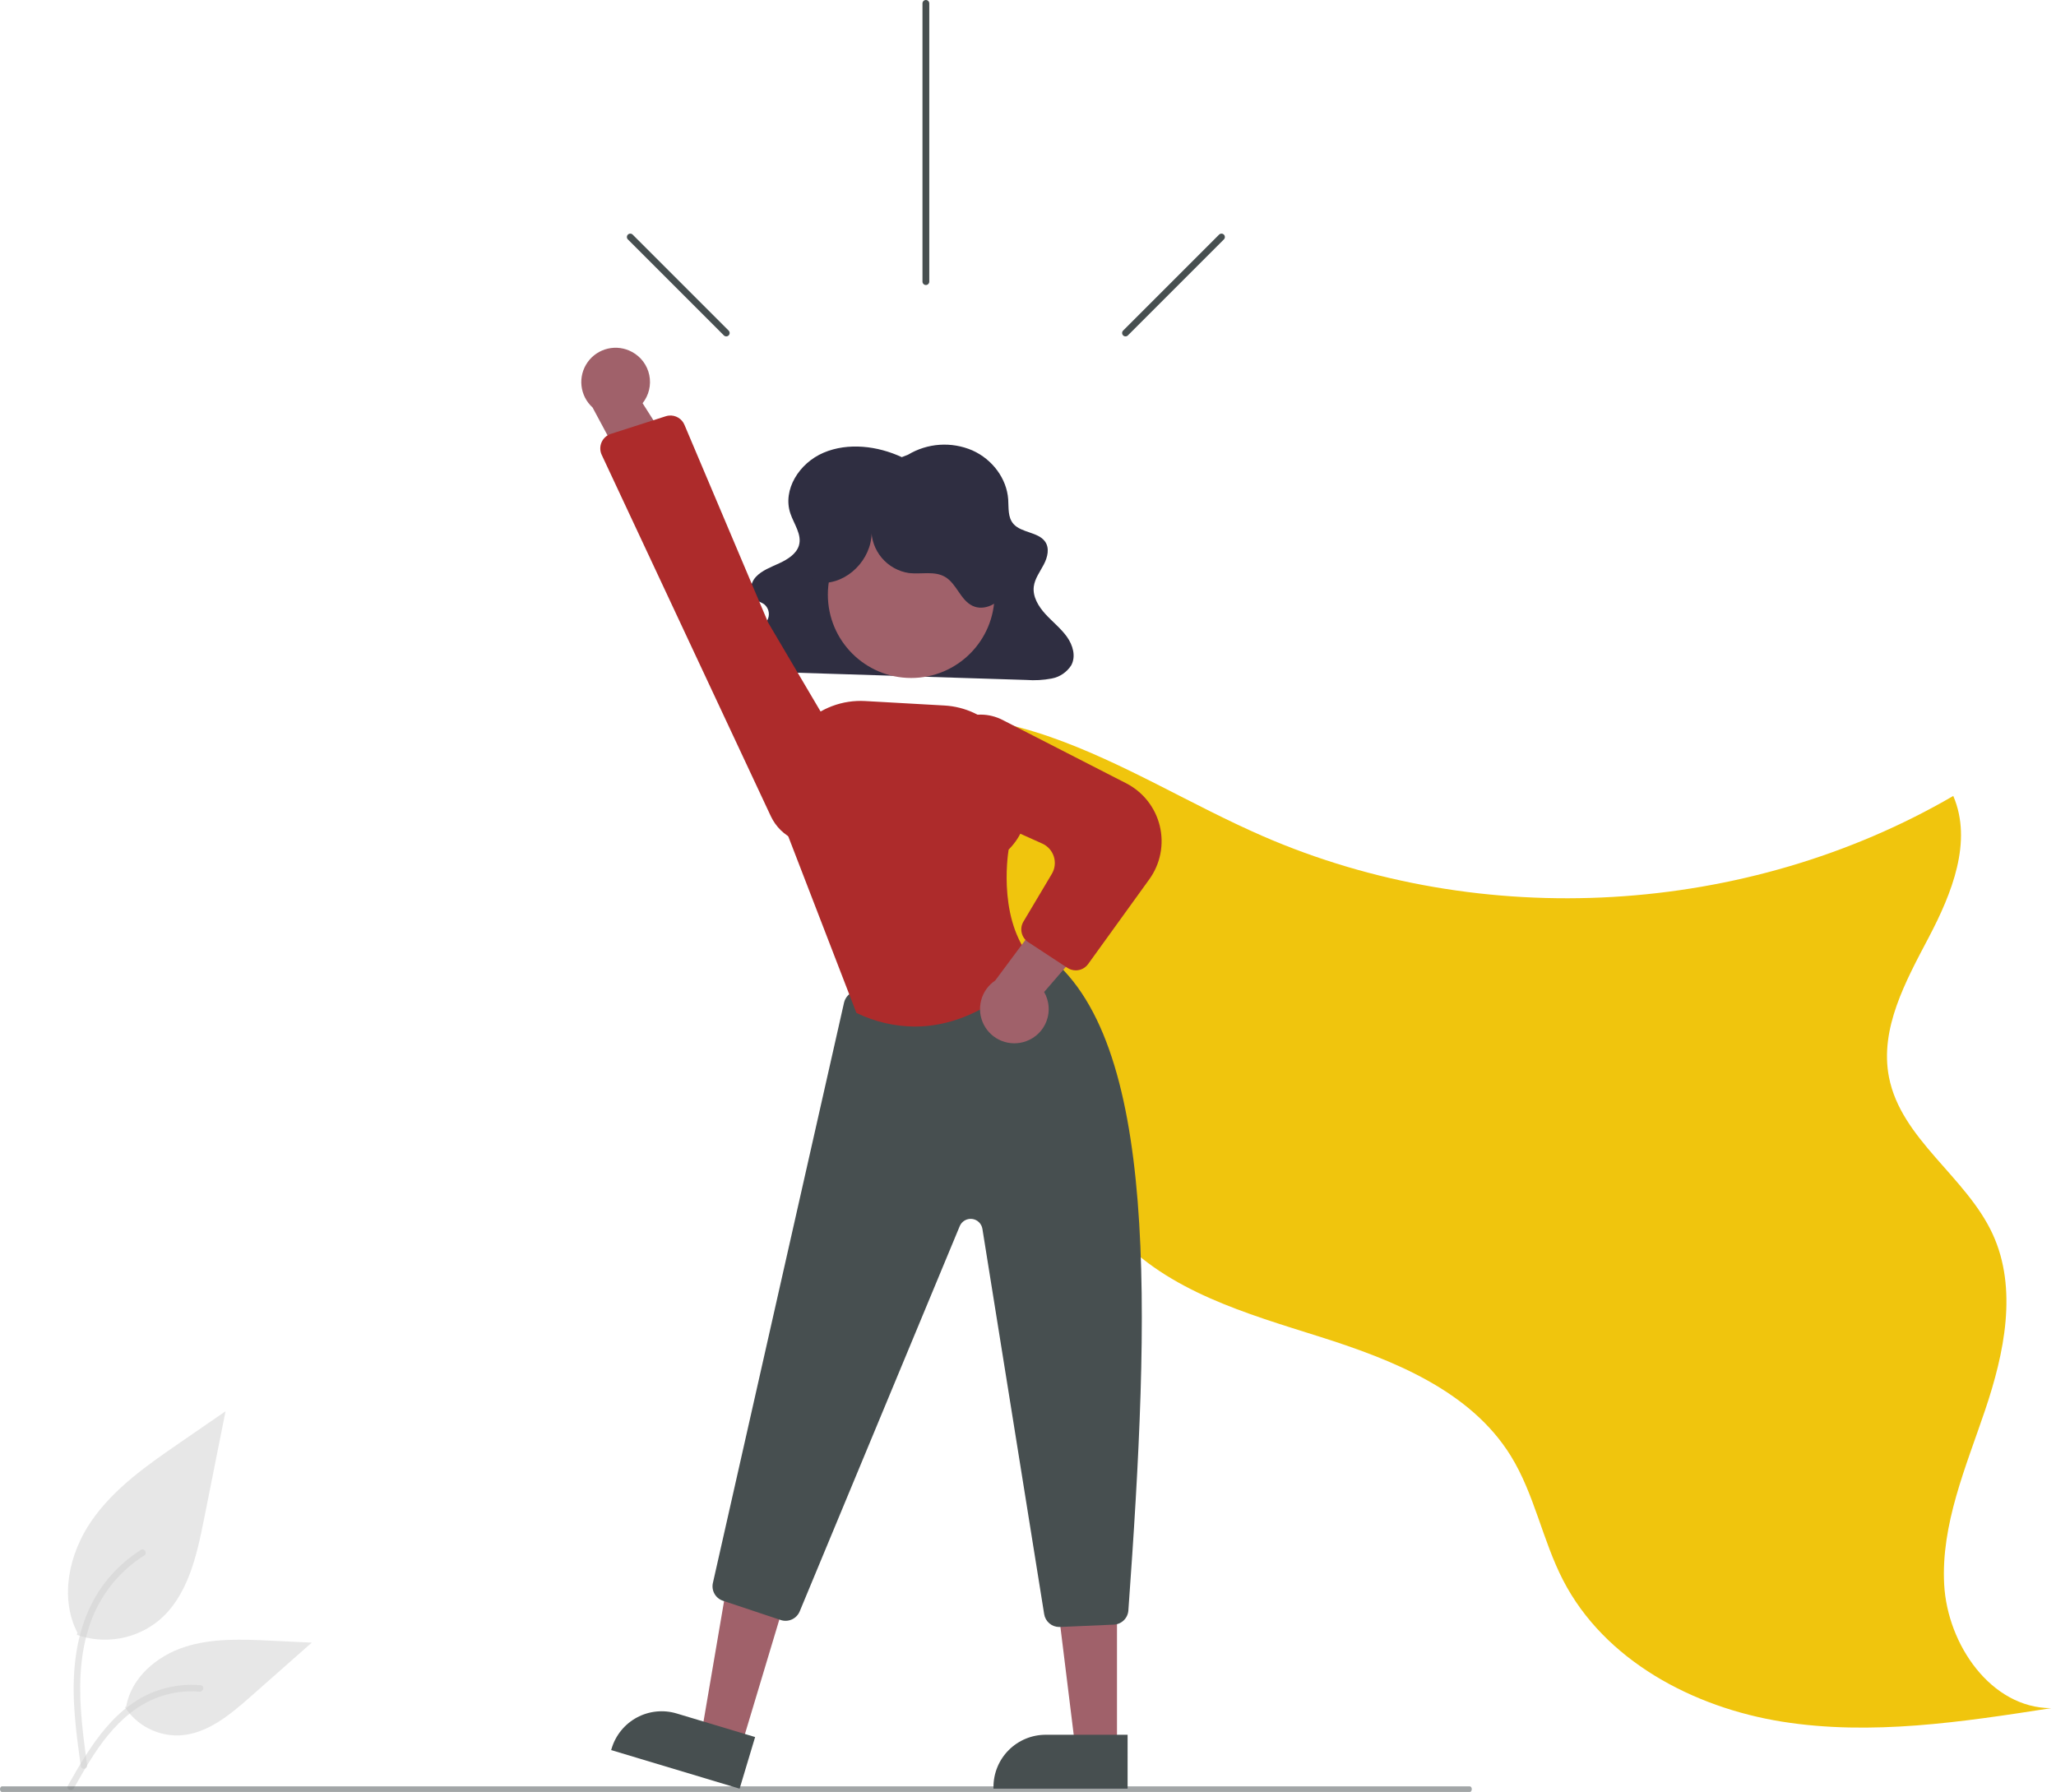 <svg width="366" height="319" viewBox="0 0 366 319" fill="none" xmlns="http://www.w3.org/2000/svg">
<path d="M13.694 291.037C16.141 291.897 18.768 292.112 21.323 291.662C23.878 291.212 26.273 290.112 28.279 288.467C33.388 284.18 34.989 277.116 36.292 270.575L40.147 251.229L32.077 256.785C26.273 260.781 20.339 264.905 16.321 270.694C12.303 276.482 10.549 284.383 13.777 290.646" fill="#D1D1D1" fill-opacity="0.5"/>
<path d="M14.385 314.459C13.568 308.51 12.728 302.484 13.301 296.471C13.81 291.13 15.439 285.914 18.756 281.637C20.517 279.371 22.659 277.43 25.087 275.9C25.72 275.5 26.303 276.504 25.673 276.901C21.472 279.556 18.222 283.477 16.393 288.098C14.373 293.236 14.049 298.837 14.397 304.296C14.607 307.597 15.053 310.876 15.503 314.151C15.539 314.299 15.517 314.455 15.441 314.588C15.366 314.72 15.243 314.819 15.098 314.865C14.95 314.905 14.792 314.884 14.658 314.809C14.525 314.733 14.426 314.607 14.385 314.459Z" fill="#D1D1D1" fill-opacity="0.5"/>
<path d="M22.251 303.931C23.3 305.526 24.743 306.824 26.44 307.7C28.137 308.576 30.03 309 31.939 308.931C36.843 308.698 40.931 305.276 44.611 302.026L55.497 292.415L48.292 292.07C43.111 291.822 37.797 291.591 32.862 293.189C27.927 294.787 23.376 298.632 22.474 303.74" fill="#D1D1D1" fill-opacity="0.5"/>
<path d="M12.076 317.879C16.008 310.923 20.568 303.192 28.716 300.721C30.981 300.036 33.357 299.791 35.715 299.998C36.458 300.062 36.272 301.208 35.531 301.144C31.578 300.816 27.634 301.859 24.361 304.099C21.212 306.242 18.76 309.222 16.685 312.383C15.414 314.319 14.275 316.337 13.136 318.352C12.772 318.996 11.708 318.531 12.076 317.879Z" fill="#D1D1D1" fill-opacity="0.5"/>
<path d="M146.383 131.956C158.594 125.245 173.792 126.592 186.949 131.18C200.105 135.769 212.028 143.287 224.805 148.847C263.848 165.838 310.905 163.098 347.712 141.691C351.193 149.788 347.459 159.05 343.357 166.851C339.255 174.652 334.579 183.108 336.268 191.758C338.429 202.828 350.035 209.465 354.738 219.716C359.202 229.448 356.806 240.876 353.381 251.02C349.956 261.164 345.512 271.385 346.094 282.075C346.676 292.766 354.443 304.071 365.15 304.079C349.283 306.545 333.104 309.012 317.247 306.485C301.389 303.959 285.616 295.572 278.253 281.302C274.573 274.17 273.154 265.969 268.928 259.146C261.729 247.525 247.914 242.06 234.879 237.941C221.843 233.822 207.894 229.854 198.716 219.723C189.971 210.069 187.202 196.622 182.568 184.448C174.766 164.07 161.213 146.396 143.557 133.573" fill="#F0C50D"/>
<path d="M160.532 81.379C156.245 79.385 150.982 78.731 146.62 80.584C142.258 82.437 139.285 87.187 140.695 91.39C141.335 93.296 142.791 95.17 142.224 97.095C141.787 98.577 140.263 99.555 138.767 100.25C137.271 100.946 135.634 101.531 134.552 102.704C133.47 103.877 133.244 105.896 134.596 106.806C135.042 107.105 135.598 107.247 136.03 107.563C136.398 107.862 136.664 108.269 136.79 108.726C136.916 109.183 136.896 109.668 136.733 110.113C136.373 111.01 135.779 111.792 135.011 112.379C133.477 113.702 131.449 115.217 131.925 117.095C132.102 117.598 132.397 118.05 132.786 118.413C133.175 118.777 133.646 119.041 134.158 119.184C135.223 119.491 136.328 119.637 137.436 119.617L182.716 121.043C184.211 121.155 185.714 121.071 187.187 120.793C187.903 120.663 188.584 120.386 189.188 119.98C189.792 119.574 190.306 119.048 190.698 118.435C191.565 116.83 190.996 114.853 189.925 113.354C188.854 111.855 187.339 110.673 186.086 109.297C184.834 107.92 183.81 106.203 184.03 104.424C184.207 103 185.146 101.769 185.82 100.476C186.494 99.182 186.886 97.565 186.013 96.375C184.783 94.698 181.829 94.85 180.43 93.287C179.374 92.108 179.578 90.41 179.473 88.889C179.221 85.231 176.688 81.776 173.083 80.172C171.249 79.385 169.255 79.045 167.265 79.18C165.274 79.316 163.344 79.923 161.635 80.951L160.532 81.379Z" fill="#2F2E41"/>
<path d="M131.918 310.995L124.826 308.864L129.67 280.496L140.137 283.641L131.918 310.995Z" fill="#A0616A"/>
<path d="M131.662 318.413L108.795 311.543L108.882 311.253C109.233 310.085 109.811 308.996 110.583 308.051C111.354 307.105 112.305 306.321 113.379 305.743C114.454 305.165 115.632 304.804 116.847 304.681C118.061 304.558 119.287 304.676 120.456 305.027L134.423 309.223L131.662 318.413Z" fill="#474F50"/>
<path d="M198.841 311.235L191.436 311.234L187.913 282.672L198.842 282.673L198.841 311.235Z" fill="#A0616A"/>
<path d="M200.729 318.413L176.853 318.412V318.11C176.853 316.889 177.093 315.681 177.56 314.553C178.027 313.426 178.712 312.401 179.575 311.538C180.438 310.675 181.462 309.991 182.59 309.524C183.717 309.057 184.926 308.816 186.146 308.816L200.73 308.817L200.729 318.413Z" fill="#474F50"/>
<path d="M188.561 289.632C187.915 289.632 187.29 289.401 186.799 288.982C186.307 288.563 185.981 287.982 185.879 287.344L174.884 218.756C174.811 218.302 174.592 217.884 174.26 217.565C173.928 217.247 173.501 217.045 173.044 216.991C172.587 216.937 172.125 217.034 171.728 217.267C171.331 217.499 171.021 217.855 170.844 218.28L142.358 286.856C142.093 287.489 141.599 287.999 140.974 288.284C140.35 288.569 139.641 288.608 138.989 288.393L128.7 284.963C128.059 284.751 127.521 284.308 127.189 283.721C126.858 283.133 126.758 282.443 126.908 281.785L150.252 178.487C150.367 177.989 150.618 177.534 150.978 177.172C151.338 176.81 151.792 176.556 152.289 176.438L183.596 169.171C183.981 169.084 184.38 169.08 184.766 169.16C185.153 169.24 185.517 169.402 185.836 169.636C206.451 184.614 204.709 233.553 200.867 286.691C200.819 287.356 200.528 287.981 200.05 288.445C199.572 288.91 198.94 289.183 198.273 289.212L188.681 289.63C188.641 289.631 188.601 289.632 188.561 289.632Z" fill="#474F50"/>
<path d="M162.207 120.692C170.4 120.692 177.042 114.05 177.042 105.857C177.042 97.663 170.4 91.022 162.207 91.022C154.014 91.022 147.372 97.663 147.372 105.857C147.372 114.05 154.014 120.692 162.207 120.692Z" fill="#A0616A"/>
<path d="M162.847 182.746C159.286 182.723 155.775 181.911 152.565 180.369L152.455 180.318L152.411 180.204L139.105 145.729L138.852 139.739C138.767 137.736 139.103 135.738 139.837 133.872C140.571 132.007 141.688 130.316 143.116 128.908C144.544 127.5 146.25 126.407 148.126 125.699C150.002 124.991 152.005 124.683 154.006 124.796L168.133 125.592C171.782 125.799 175.215 127.39 177.732 130.039C180.25 132.689 181.664 136.198 181.685 139.853C182.052 140.558 184.657 146.069 179.551 151.248C179.36 152.427 177.574 164.685 184.314 171.426L184.504 171.615L184.338 171.826C184.231 171.962 175.574 182.744 162.847 182.746Z" fill="#AD2B2B"/>
<path d="M182.684 185.346C183.519 185.043 184.277 184.561 184.906 183.934C185.534 183.306 186.017 182.549 186.321 181.714C186.625 180.88 186.742 179.989 186.664 179.105C186.587 178.22 186.316 177.363 185.872 176.595L199.981 160.26L188.858 158.812L177.165 174.546C175.924 175.378 175.03 176.637 174.655 178.084C174.279 179.531 174.448 181.066 175.128 182.397C175.808 183.728 176.953 184.764 178.346 185.307C179.739 185.851 181.282 185.864 182.684 185.346Z" fill="#A0616A"/>
<path d="M191.506 172.739C190.976 172.739 190.457 172.583 190.015 172.292L183.037 167.715C182.45 167.332 182.034 166.737 181.877 166.054C181.719 165.371 181.832 164.654 182.192 164.052L187.243 155.565C187.517 155.106 187.69 154.594 187.751 154.063C187.813 153.532 187.761 152.995 187.6 152.485C187.439 151.976 187.172 151.506 186.817 151.107C186.461 150.708 186.025 150.389 185.538 150.17L171.025 143.664C169.24 142.853 167.783 141.461 166.893 139.714C166.003 137.968 165.732 135.971 166.125 134.051C166.396 132.756 166.963 131.541 167.78 130.5C168.598 129.46 169.644 128.622 170.838 128.052C172.032 127.482 173.342 127.195 174.665 127.214C175.988 127.232 177.289 127.556 178.466 128.159L200.484 139.441C201.969 140.203 203.272 141.276 204.304 142.587C205.336 143.899 206.073 145.418 206.463 147.041C206.853 148.663 206.888 150.351 206.566 151.989C206.243 153.626 205.57 155.175 204.594 156.528L193.709 171.61C193.458 171.96 193.127 172.244 192.744 172.441C192.361 172.637 191.936 172.739 191.506 172.739Z" fill="#AD2B2B"/>
<path d="M147.031 103.748C151.716 103.372 155.605 98.692 155.118 94.017C155.063 95.944 155.719 97.824 156.959 99.299C158.2 100.774 159.94 101.742 161.848 102.018C163.997 102.255 166.353 101.604 168.223 102.689C170.295 103.889 170.958 106.805 173.116 107.842C175.201 108.844 177.85 107.478 178.88 105.406C179.911 103.335 179.658 100.846 178.975 98.635C178.001 95.483 176.228 92.636 173.828 90.372C171.428 88.107 168.483 86.503 165.28 85.714C162.076 84.925 158.723 84.978 155.546 85.869C152.369 86.76 149.476 88.458 147.15 90.798C145.18 92.78 143.616 95.305 143.362 98.088C143.109 100.87 144.4 103.889 146.898 105.139L147.031 103.748Z" fill="#2F2E41"/>
<path d="M112.518 62.654C113.299 63.076 113.979 63.663 114.509 64.376C115.039 65.088 115.406 65.908 115.585 66.778C115.764 67.648 115.75 68.546 115.544 69.41C115.338 70.274 114.945 71.082 114.393 71.777L125.965 89.997L114.75 89.805L105.481 72.532C104.374 71.528 103.674 70.151 103.514 68.665C103.354 67.179 103.744 65.685 104.612 64.468C105.479 63.25 106.763 62.393 108.22 62.059C109.677 61.725 111.206 61.937 112.518 62.654Z" fill="#A0616A"/>
<path d="M121.845 75.629L136.748 110.843L152.373 137.338C153.032 138.456 153.429 139.71 153.533 141.004C153.637 142.298 153.446 143.599 152.973 144.809C152.501 146.018 151.76 147.105 150.806 147.986C149.853 148.867 148.711 149.52 147.468 149.895C145.497 150.48 143.381 150.341 141.504 149.502C139.626 148.664 138.11 147.182 137.23 145.323L107.116 80.977C106.952 80.627 106.865 80.247 106.86 79.861C106.854 79.475 106.932 79.093 107.086 78.739C107.24 78.385 107.468 78.068 107.754 77.809C108.04 77.55 108.379 77.355 108.746 77.237L118.51 74.101C118.695 74.041 118.886 74.001 119.08 73.981C119.656 73.923 120.236 74.052 120.734 74.349C121.232 74.645 121.622 75.094 121.845 75.629Z" fill="#AD2B2B"/>
<path d="M261.654 319H0.346C0.254 319 0.166 318.947 0.101 318.854C0.036 318.76 0 318.633 0 318.5C0 318.367 0.036 318.24 0.101 318.146C0.166 318.053 0.254 318 0.346 318H261.654C261.746 318 261.834 318.053 261.899 318.146C261.964 318.24 262 318.367 262 318.5C262 318.633 261.964 318.76 261.899 318.854C261.834 318.947 261.746 319 261.654 319Z" fill="#474F50" fill-opacity="0.5"/>
<path d="M165.425 0.604V50.133C165.425 50.293 165.361 50.446 165.248 50.56C165.135 50.673 164.981 50.737 164.821 50.737C164.661 50.737 164.507 50.673 164.394 50.56C164.28 50.446 164.217 50.293 164.217 50.133V0.604C164.217 0.444 164.28 0.29 164.394 0.177C164.507 0.064 164.661 0 164.821 0C164.981 0 165.135 0.064 165.248 0.177C165.361 0.29 165.425 0.444 165.425 0.604Z" fill="#474F50"/>
<path d="M217.868 42.622L200.784 59.706C200.671 59.819 200.517 59.882 200.357 59.882C200.197 59.882 200.044 59.818 199.931 59.705C199.818 59.592 199.754 59.438 199.754 59.278C199.754 59.118 199.817 58.965 199.93 58.852L217.014 41.768C217.07 41.711 217.136 41.667 217.21 41.636C217.283 41.606 217.362 41.59 217.441 41.59C217.521 41.59 217.599 41.605 217.673 41.636C217.746 41.666 217.813 41.711 217.869 41.767C217.925 41.823 217.97 41.89 218 41.963C218.03 42.036 218.046 42.115 218.046 42.194C218.046 42.274 218.03 42.353 217.999 42.426C217.969 42.499 217.924 42.566 217.868 42.622Z" fill="#474F50"/>
<path d="M111.774 42.622L128.857 59.706C128.971 59.819 129.124 59.883 129.285 59.883C129.445 59.883 129.598 59.819 129.712 59.706C129.825 59.593 129.889 59.439 129.889 59.279C129.889 59.118 129.825 58.965 129.712 58.852L112.628 41.768C112.572 41.711 112.505 41.667 112.432 41.636C112.358 41.606 112.28 41.59 112.2 41.59C112.121 41.59 112.042 41.605 111.969 41.636C111.895 41.666 111.829 41.711 111.773 41.767C111.716 41.823 111.672 41.89 111.642 41.963C111.611 42.036 111.596 42.115 111.596 42.194C111.596 42.274 111.612 42.353 111.642 42.426C111.673 42.499 111.717 42.566 111.774 42.622Z" fill="#474F50"/>
</svg>
